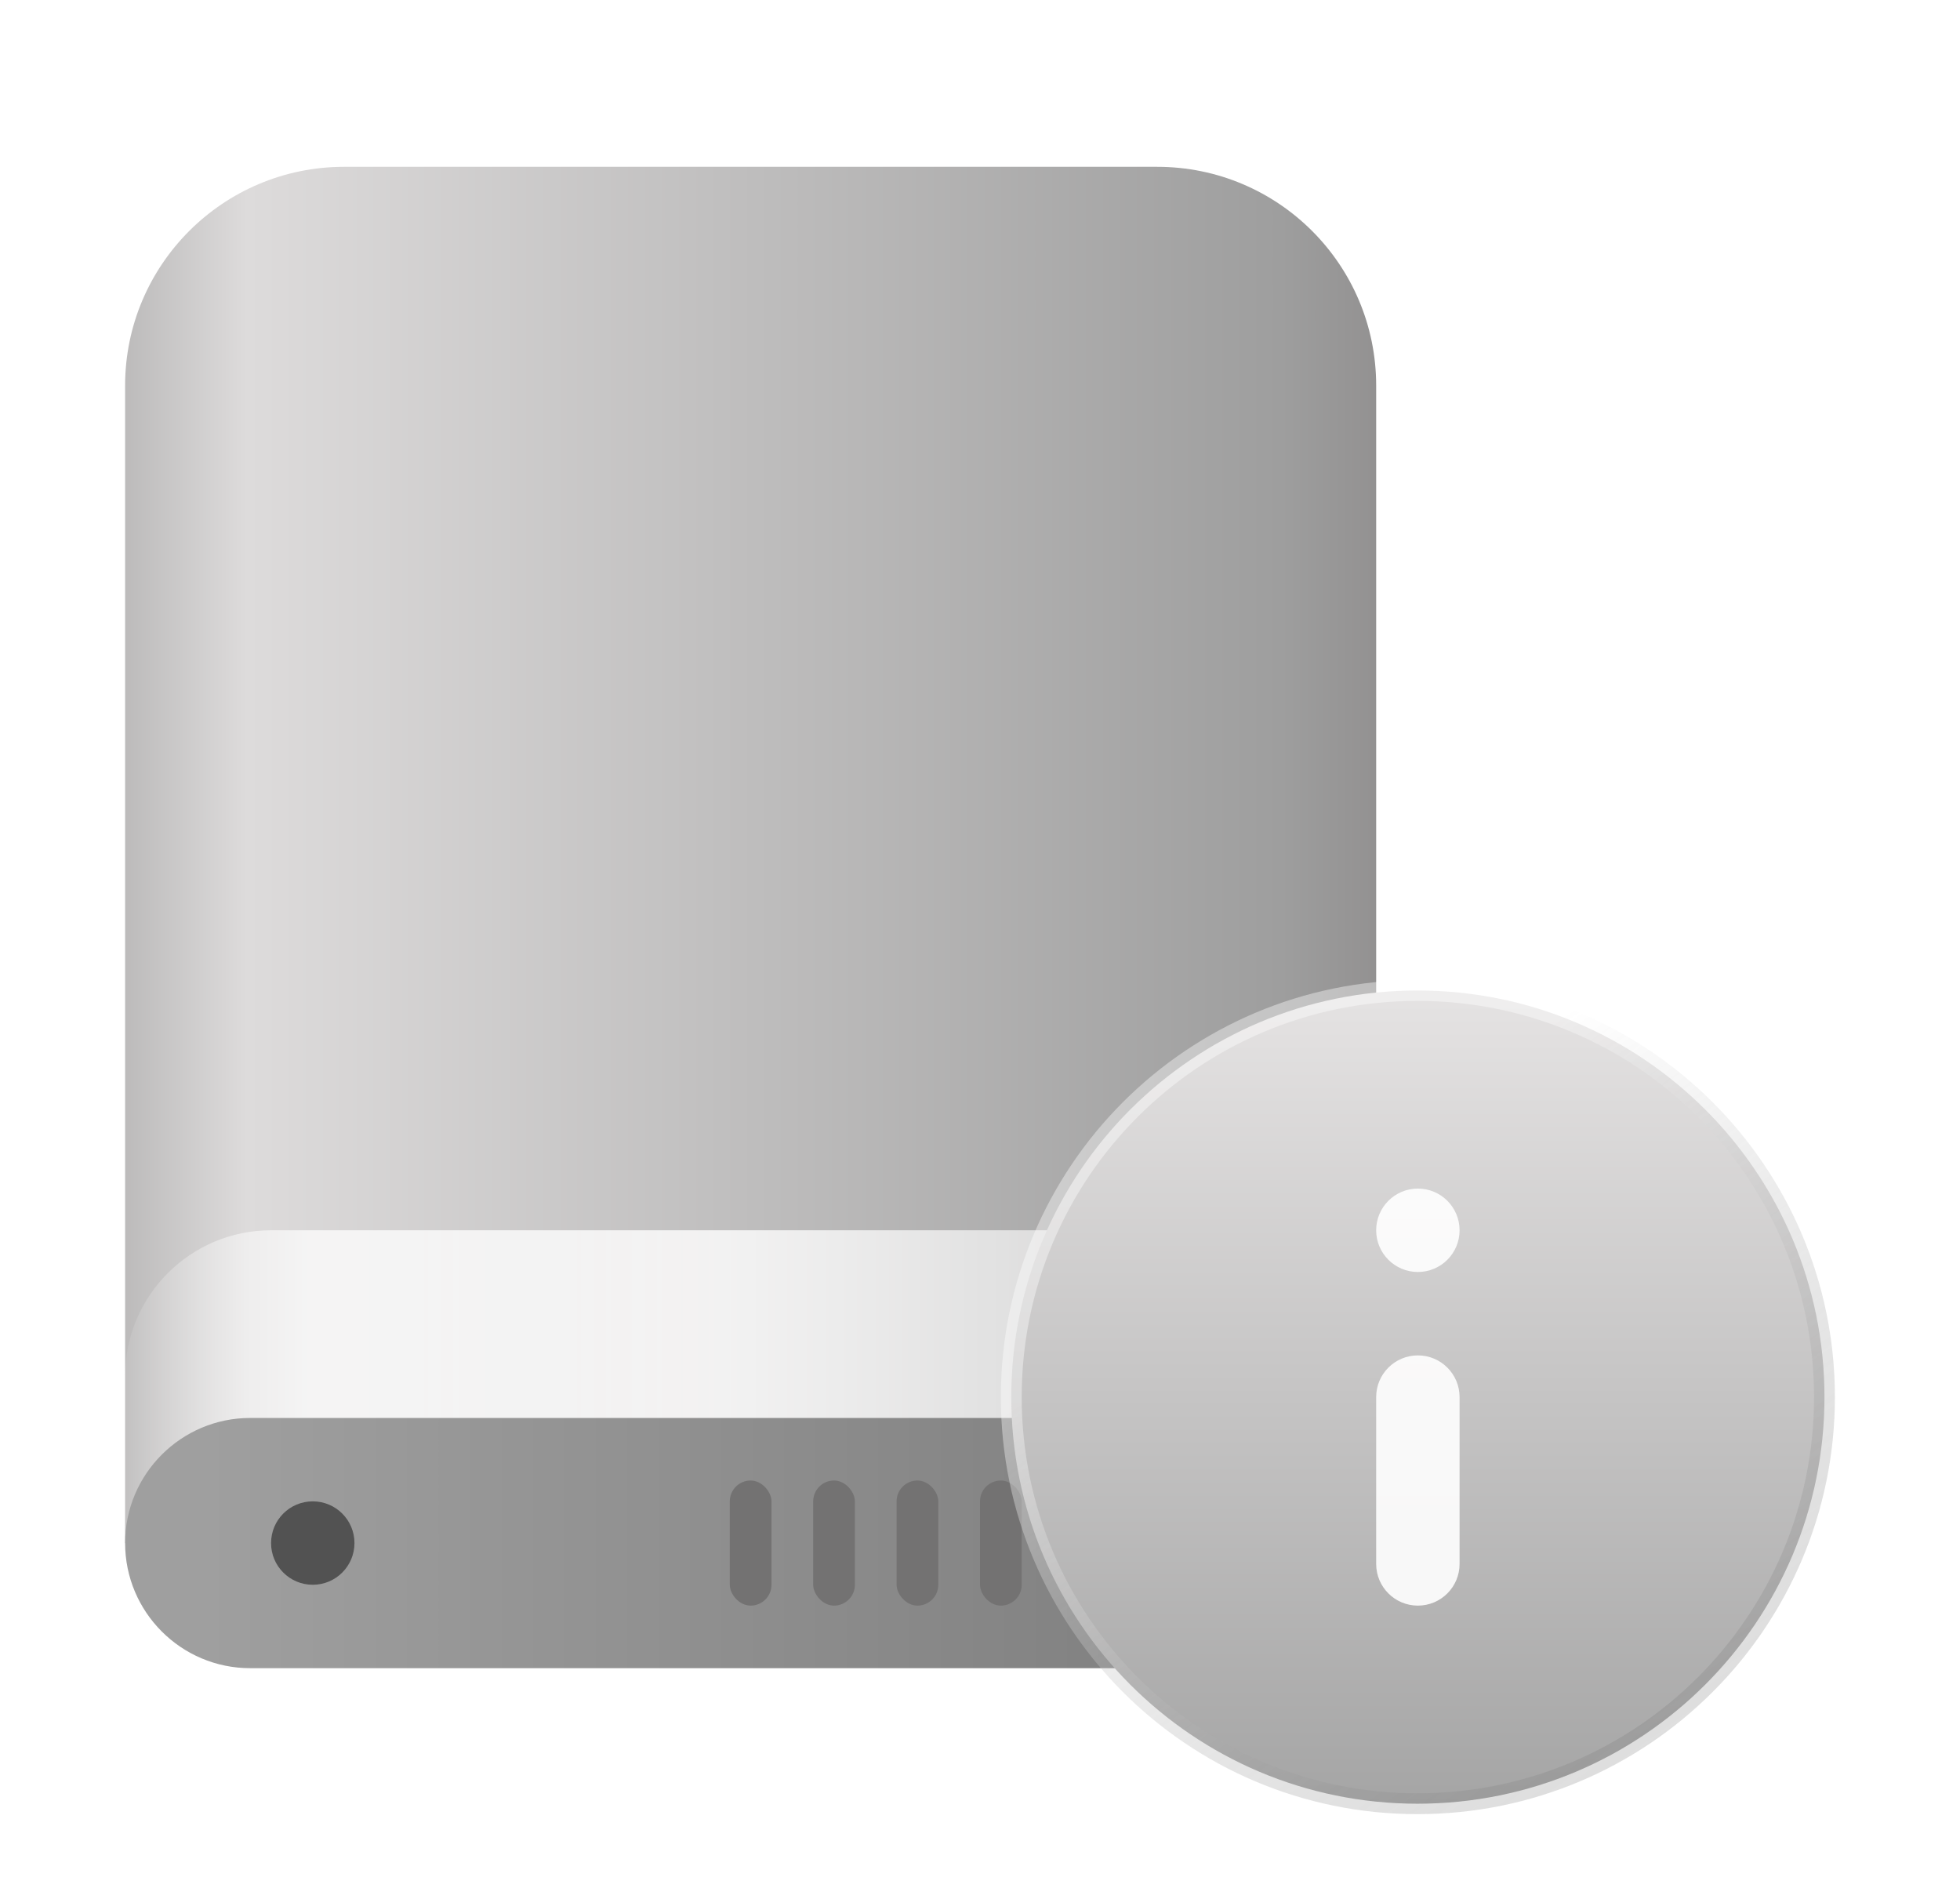 <?xml version="1.0" encoding="UTF-8"?>
<svg width="94px" height="90px" viewBox="0 0 94 90" version="1.1" xmlns="http://www.w3.org/2000/svg" xmlns:xlink="http://www.w3.org/1999/xlink">
    <title>无可用分区/light</title>
    <defs>
        <filter x="-24.4%" y="-25.3%" width="152.4%" height="154.4%" filterUnits="objectBoundingBox" id="filter-1">
            <feOffset dx="0" dy="4" in="SourceAlpha" result="shadowOffsetOuter1"></feOffset>
            <feGaussianBlur stdDeviation="3" in="shadowOffsetOuter1" result="shadowBlurOuter1"></feGaussianBlur>
            <feColorMatrix values="0 0 0 0 0   0 0 0 0 0   0 0 0 0 0  0 0 0 0.2 0" type="matrix" in="shadowBlurOuter1" result="shadowMatrixOuter1"></feColorMatrix>
            <feMerge>
                <feMergeNode in="shadowMatrixOuter1"></feMergeNode>
                <feMergeNode in="SourceGraphic"></feMergeNode>
            </feMerge>
        </filter>
        <linearGradient x1="-2.652%" y1="57.682%" x2="102.549%" y2="57.682%" id="linearGradient-2">
            <stop stop-color="#B3B2B2" offset="0%"></stop>
            <stop stop-color="#DDDBDB" offset="11.79%"></stop>
            <stop stop-color="#9E9E9E" offset="90.299%"></stop>
            <stop stop-color="#8F8D8D" offset="100%"></stop>
        </linearGradient>
        <linearGradient x1="100%" y1="56.43%" x2="0%" y2="56.43%" id="linearGradient-3">
            <stop stop-color="#FFFFFF" stop-opacity="0" offset="0%"></stop>
            <stop stop-color="#FFFFFF" stop-opacity="0.455" offset="7.964%"></stop>
            <stop stop-color="#FFFFFF" stop-opacity="0.8" offset="52.356%"></stop>
            <stop stop-color="#FFFFFF" stop-opacity="0.737" offset="85.061%"></stop>
            <stop stop-color="#FFFFFF" stop-opacity="0.079" offset="100%"></stop>
        </linearGradient>
        <linearGradient x1="91.519%" y1="50%" x2="6.306%" y2="50%" id="linearGradient-4">
            <stop stop-color="#7D7D7D" offset="0%"></stop>
            <stop stop-color="#9F9F9F" offset="100%"></stop>
        </linearGradient>
        <filter x="-10.0%" y="-10.0%" width="120.0%" height="120.0%" filterUnits="objectBoundingBox" id="filter-5">
            <feOffset dx="0" dy="0" in="SourceAlpha" result="shadowOffsetOuter1"></feOffset>
            <feGaussianBlur stdDeviation="1" in="shadowOffsetOuter1" result="shadowBlurOuter1"></feGaussianBlur>
            <feColorMatrix values="0 0 0 0 0   0 0 0 0 0   0 0 0 0 0  0 0 0 0.2 0" type="matrix" in="shadowBlurOuter1" result="shadowMatrixOuter1"></feColorMatrix>
            <feMerge>
                <feMergeNode in="shadowMatrixOuter1"></feMergeNode>
                <feMergeNode in="SourceGraphic"></feMergeNode>
            </feMerge>
        </filter>
        <linearGradient x1="50%" y1="0%" x2="50%" y2="100%" id="linearGradient-6">
            <stop stop-color="#E5E3E3" offset="0%"></stop>
            <stop stop-color="#A5A5A5" offset="100%"></stop>
        </linearGradient>
        <linearGradient x1="43.506%" y1="20.408%" x2="127.531%" y2="138.284%" id="linearGradient-7">
            <stop stop-color="#FFFFFF" stop-opacity="0.4" offset="0%"></stop>
            <stop stop-color="#000000" stop-opacity="0.1" offset="100%"></stop>
        </linearGradient>
    </defs>
    <g id="无可用分区/light" stroke="none" stroke-width="1" fill="none" fill-rule="evenodd">
        <g id="无可用分区" filter="url(#filter-1)" transform="translate(6, 4)">
            <g id="Group-2">
                <path d="M0,10.494 C0,4.698 4.708,0 10.503,0 L49.497,0 C55.298,0 60,4.694 60,10.494 L60,66 L0,66 L0,10.494 Z" id="Rectangle-1" fill="url(#linearGradient-2)"></path>
                <path d="M0,57.995 C0,54.132 3.141,51 7,51 L53,51 C56.866,51 60,54.126 60,57.995 L60,65.129 C60,65.61 59.617,66 59.129,66 L0.871,66 C0.39,66 0,65.599 0,65.129 L0,57.995 Z" id="Rectangle-3" fill="url(#linearGradient-3)"></path>
                <path d="M0,66 C0,62.686 2.695,60 6,60 L54,60 C57.314,60 60,62.693 60,66 L60,66 C60,69.314 57.305,72 54,72 L6,72 C2.686,72 0,69.307 0,66 L0,66 Z" id="Rectangle-1" fill="url(#linearGradient-4)"></path>
                <rect id="矩形" fill="#737272" x="29" y="63" width="2" height="6" rx="1"></rect>
                <rect id="矩形" fill="#737272" x="33" y="63" width="2" height="6" rx="1"></rect>
                <rect id="矩形" fill="#737272" x="37" y="63" width="2" height="6" rx="1"></rect>
                <rect id="矩形" fill="#737272" x="41" y="63" width="2" height="6" rx="1"></rect>
                <path d="M9,68 C10.105,68 11,67.105 11,66 C11,64.895 10.105,64 9,64 C7.895,64 7,64.895 7,66 C7,67.105 7.895,68 9,68 Z" id="Oval" fill="#525252"></path>
            </g>
            <g id="icon/info" filter="url(#filter-5)" transform="translate(42, 39)" fill-rule="nonzero">
                <path d="M19.981,0.5 C25.371,0.5 30.251,2.683 33.783,6.212 C37.315,9.741 39.5,14.616 39.5,20 C39.5,25.384 37.315,30.259 33.783,33.788 C30.251,37.317 25.371,39.5 19.981,39.5 C14.601,39.5 9.732,37.317 6.206,33.789 C2.681,30.26 0.5,25.384 0.5,20 C0.5,14.616 2.681,9.74 6.206,6.211 C9.732,2.683 14.601,0.5 19.981,0.5 Z" id="info-b" stroke="url(#linearGradient-7)" fill="url(#linearGradient-6)"></path>
                <path d="M20,10 C21.105,10 22,10.895 22,12 L22,20 C22,21.105 21.105,22 20,22 C18.895,22 18,21.105 18,20 L18,12 C18,10.895 18.895,10 20,10 Z M20,26 C21.105,26 22,26.895 22,28 C22,29.105 21.105,30 20,30 C18.895,30 18,29.105 18,28 C18,26.895 18.895,26 20,26 Z" id="形状" fill="#FFFFFF" opacity="0.9" transform="translate(20, 20) scale(-1, 1) rotate(-180) translate(-20, -20) "></path>
            </g>
        </g>
    </g>
</svg>